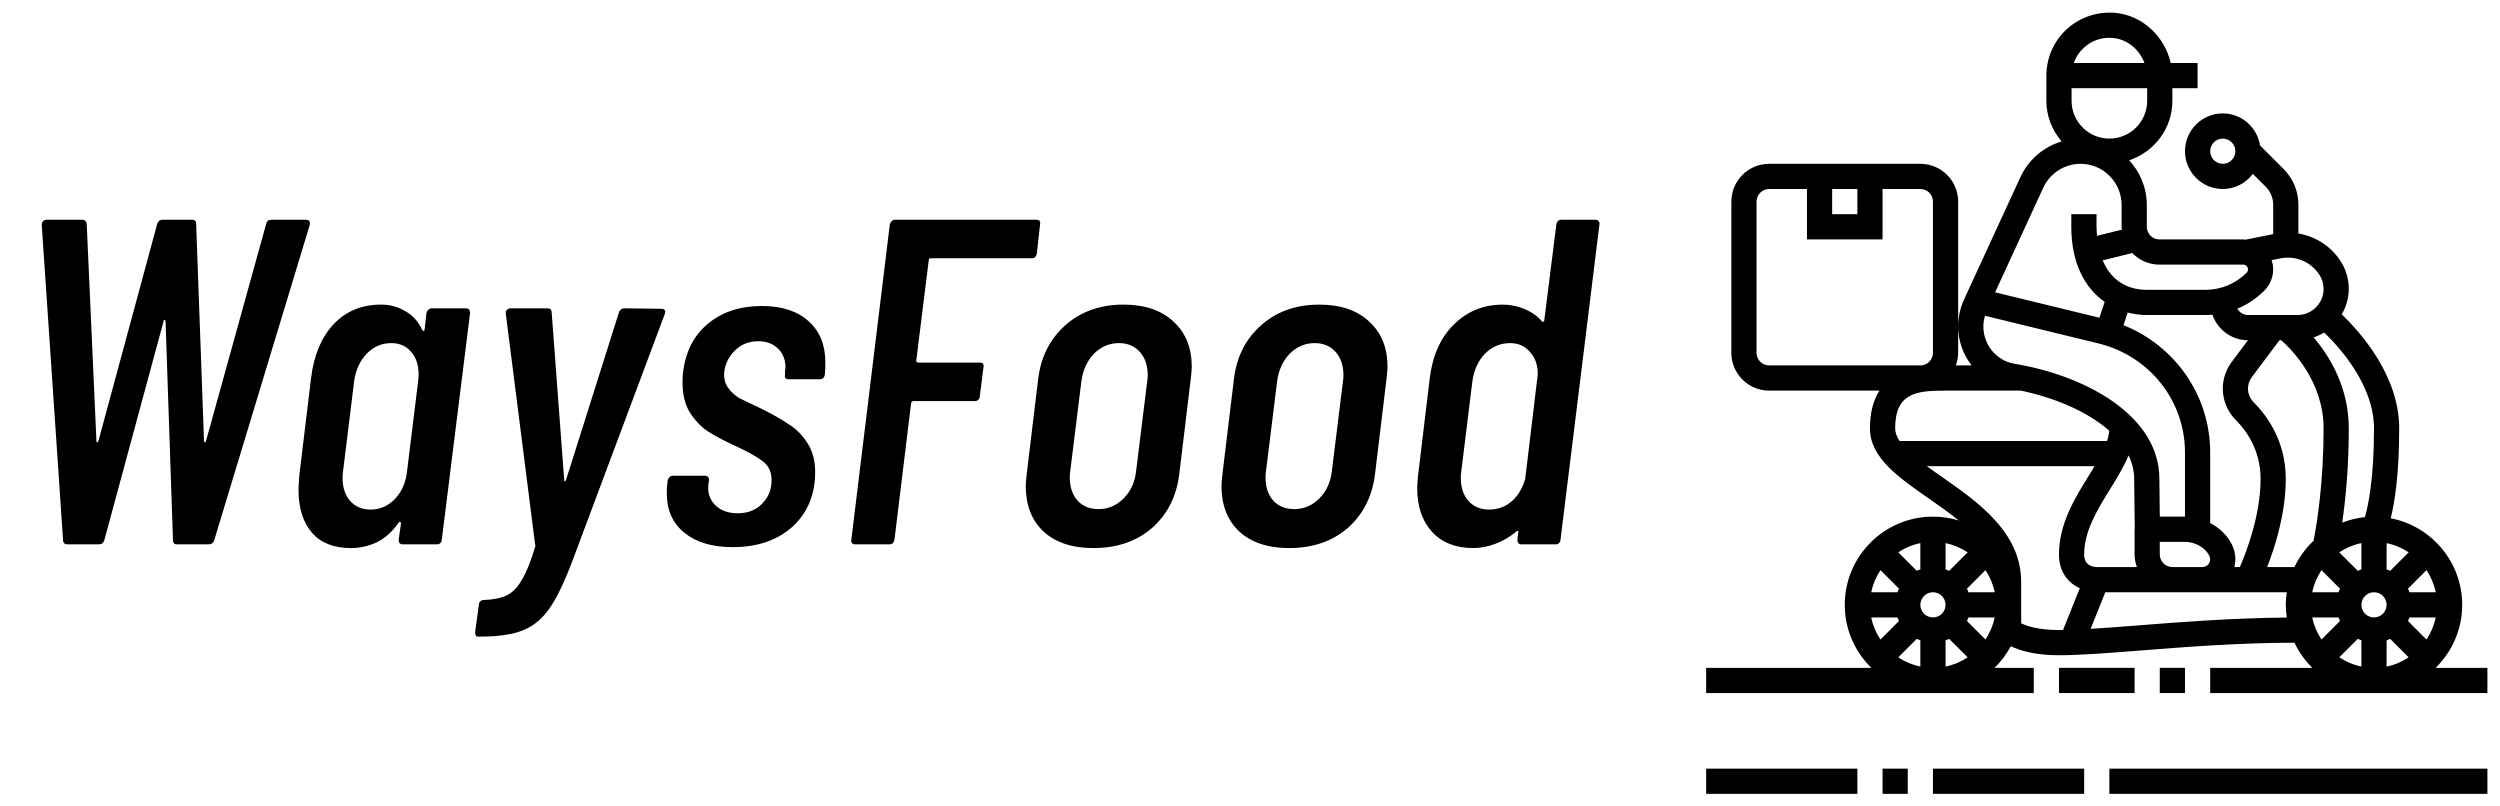 <svg width="124" height="40" viewBox="0 0 124 40" fill="none" xmlns="http://www.w3.org/2000/svg">
<path d="M3.358 27C3.205 27 3.128 26.931 3.128 26.793L2.07 11.153C2.07 11.076 2.093 11.015 2.139 10.969C2.185 10.923 2.239 10.9 2.3 10.9H4.071C4.209 10.9 4.286 10.969 4.301 11.107L4.784 21.894C4.784 21.925 4.792 21.94 4.807 21.94C4.838 21.94 4.861 21.925 4.876 21.894L7.797 11.107C7.843 10.969 7.927 10.9 8.05 10.9H9.545C9.668 10.9 9.729 10.969 9.729 11.107L10.12 21.894C10.135 21.925 10.151 21.94 10.166 21.94C10.181 21.94 10.197 21.925 10.212 21.894L13.202 11.107C13.233 10.969 13.317 10.9 13.455 10.9H15.18C15.333 10.9 15.395 10.984 15.364 11.153L10.626 26.793C10.58 26.931 10.488 27 10.35 27H8.763C8.64 27 8.579 26.931 8.579 26.793L8.211 15.914C8.196 15.883 8.173 15.868 8.142 15.868C8.127 15.868 8.119 15.883 8.119 15.914L5.175 26.793C5.129 26.931 5.045 27 4.922 27H3.358ZM21.154 15.523C21.169 15.462 21.2 15.408 21.246 15.362C21.292 15.316 21.345 15.293 21.407 15.293H23.109C23.247 15.293 23.316 15.37 23.316 15.523L21.913 26.77C21.913 26.831 21.89 26.885 21.844 26.931C21.798 26.977 21.744 27 21.683 27H19.981C19.843 27 19.774 26.923 19.774 26.77L19.889 25.965C19.889 25.919 19.873 25.896 19.843 25.896C19.827 25.881 19.804 25.888 19.774 25.919C19.482 26.348 19.13 26.67 18.716 26.885C18.302 27.084 17.865 27.184 17.405 27.184C16.561 27.184 15.917 26.931 15.473 26.425C15.028 25.904 14.806 25.191 14.806 24.286C14.806 24.148 14.821 23.895 14.852 23.527L15.427 18.766C15.565 17.631 15.933 16.742 16.531 16.098C17.144 15.439 17.934 15.109 18.9 15.109C19.344 15.109 19.743 15.216 20.096 15.431C20.464 15.63 20.747 15.945 20.947 16.374C20.977 16.405 21 16.42 21.016 16.42C21.046 16.405 21.062 16.374 21.062 16.328L21.154 15.523ZM18.371 25.275C18.846 25.275 19.252 25.099 19.59 24.746C19.927 24.393 20.126 23.941 20.188 23.389L20.74 18.904C20.755 18.827 20.763 18.72 20.763 18.582C20.763 18.107 20.64 17.731 20.395 17.455C20.149 17.164 19.82 17.018 19.406 17.018C18.93 17.018 18.524 17.194 18.187 17.547C17.849 17.9 17.642 18.352 17.566 18.904L17.014 23.389C16.998 23.466 16.991 23.573 16.991 23.711C16.991 24.171 17.113 24.547 17.359 24.838C17.619 25.129 17.957 25.275 18.371 25.275ZM23.683 31.577C23.606 31.577 23.568 31.5 23.568 31.347L23.752 29.99C23.752 29.929 23.775 29.875 23.821 29.829C23.867 29.783 23.921 29.76 23.982 29.76C24.457 29.745 24.841 29.668 25.132 29.53C25.423 29.392 25.676 29.131 25.891 28.748C26.121 28.365 26.343 27.805 26.558 27.069L26.535 26.954L25.086 15.546V15.5C25.086 15.439 25.109 15.393 25.155 15.362C25.201 15.316 25.255 15.293 25.316 15.293H27.156C27.294 15.293 27.363 15.362 27.363 15.5L27.984 23.803C27.984 23.849 27.992 23.872 28.007 23.872C28.038 23.872 28.061 23.849 28.076 23.803L30.698 15.5C30.744 15.362 30.836 15.293 30.974 15.293L32.814 15.316C32.891 15.316 32.944 15.339 32.975 15.385C33.006 15.431 33.006 15.492 32.975 15.569L28.398 27.805C27.999 28.863 27.624 29.645 27.271 30.151C26.918 30.672 26.481 31.04 25.96 31.255C25.439 31.47 24.718 31.577 23.798 31.577H23.683ZM36.338 27.138C35.326 27.138 34.529 26.9 33.946 26.425C33.363 25.95 33.072 25.298 33.072 24.47C33.072 24.271 33.08 24.125 33.095 24.033L33.118 23.826C33.133 23.765 33.164 23.711 33.21 23.665C33.256 23.619 33.309 23.596 33.371 23.596H34.958C35.035 23.596 35.088 23.619 35.119 23.665C35.165 23.711 35.18 23.765 35.165 23.826L35.142 23.987C35.081 24.401 35.188 24.754 35.464 25.045C35.74 25.321 36.115 25.459 36.591 25.459C37.081 25.459 37.48 25.306 37.787 24.999C38.109 24.677 38.27 24.286 38.27 23.826C38.27 23.397 38.117 23.075 37.81 22.86C37.503 22.63 37.013 22.362 36.338 22.055C35.847 21.825 35.433 21.603 35.096 21.388C34.774 21.173 34.483 20.867 34.222 20.468C33.977 20.069 33.854 19.579 33.854 18.996C33.854 18.781 33.861 18.613 33.877 18.49C33.999 17.447 34.413 16.635 35.119 16.052C35.824 15.469 36.714 15.178 37.787 15.178C38.783 15.178 39.558 15.431 40.11 15.937C40.662 16.428 40.938 17.11 40.938 17.984C40.938 18.214 40.93 18.39 40.915 18.513V18.582C40.884 18.735 40.8 18.812 40.662 18.812H39.121C38.968 18.812 38.906 18.735 38.937 18.582V18.421L38.96 18.214C38.96 17.846 38.837 17.539 38.592 17.294C38.346 17.049 38.017 16.926 37.603 16.926C37.158 16.926 36.782 17.072 36.476 17.363C36.169 17.654 35.985 18.007 35.924 18.421C35.893 18.743 35.955 19.011 36.108 19.226C36.261 19.441 36.453 19.617 36.683 19.755C36.928 19.878 37.312 20.062 37.833 20.307C38.354 20.568 38.783 20.813 39.121 21.043C39.474 21.258 39.78 21.564 40.041 21.963C40.301 22.362 40.432 22.845 40.432 23.412C40.432 24.531 40.056 25.436 39.305 26.126C38.553 26.801 37.565 27.138 36.338 27.138ZM51.426 12.579C51.395 12.732 51.311 12.809 51.173 12.809H46.159C46.144 12.809 46.12 12.817 46.09 12.832C46.075 12.847 46.067 12.87 46.067 12.901L45.446 17.892C45.446 17.953 45.477 17.984 45.538 17.984H48.597C48.75 17.984 48.812 18.061 48.781 18.214L48.597 19.663C48.597 19.724 48.574 19.778 48.528 19.824C48.482 19.87 48.428 19.893 48.367 19.893H45.308C45.262 19.893 45.224 19.924 45.193 19.985L44.365 26.77C44.334 26.923 44.25 27 44.112 27H42.41C42.349 27 42.295 26.977 42.249 26.931C42.218 26.885 42.211 26.831 42.226 26.77L44.135 11.13C44.15 11.069 44.181 11.015 44.227 10.969C44.273 10.923 44.327 10.9 44.388 10.9H51.403C51.556 10.9 51.617 10.977 51.587 11.13L51.426 12.579ZM54.235 27.184C53.177 27.184 52.349 26.908 51.751 26.356C51.168 25.804 50.877 25.053 50.877 24.102C50.877 23.995 50.892 23.803 50.923 23.527L51.498 18.766C51.636 17.677 52.088 16.796 52.855 16.121C53.622 15.446 54.58 15.109 55.73 15.109C56.788 15.109 57.616 15.393 58.214 15.96C58.812 16.512 59.111 17.256 59.111 18.191C59.111 18.298 59.096 18.49 59.065 18.766L58.49 23.527C58.352 24.631 57.9 25.52 57.133 26.195C56.366 26.854 55.4 27.184 54.235 27.184ZM54.488 25.252C54.963 25.252 55.377 25.076 55.73 24.723C56.083 24.37 56.29 23.918 56.351 23.366L56.903 18.904C56.918 18.827 56.926 18.728 56.926 18.605C56.926 18.13 56.796 17.746 56.535 17.455C56.274 17.164 55.929 17.018 55.5 17.018C55.025 17.018 54.611 17.194 54.258 17.547C53.921 17.9 53.714 18.352 53.637 18.904L53.085 23.366C53.07 23.443 53.062 23.55 53.062 23.688C53.062 24.163 53.192 24.547 53.453 24.838C53.714 25.114 54.059 25.252 54.488 25.252ZM63.944 27.184C62.886 27.184 62.058 26.908 61.46 26.356C60.877 25.804 60.586 25.053 60.586 24.102C60.586 23.995 60.601 23.803 60.632 23.527L61.207 18.766C61.345 17.677 61.797 16.796 62.564 16.121C63.33 15.446 64.289 15.109 65.439 15.109C66.497 15.109 67.325 15.393 67.923 15.96C68.521 16.512 68.82 17.256 68.82 18.191C68.82 18.298 68.804 18.49 68.774 18.766L68.199 23.527C68.061 24.631 67.608 25.52 66.842 26.195C66.075 26.854 65.109 27.184 63.944 27.184ZM64.197 25.252C64.672 25.252 65.086 25.076 65.439 24.723C65.791 24.37 65.998 23.918 66.06 23.366L66.612 18.904C66.627 18.827 66.635 18.728 66.635 18.605C66.635 18.13 66.504 17.746 66.244 17.455C65.983 17.164 65.638 17.018 65.209 17.018C64.733 17.018 64.319 17.194 63.967 17.547C63.629 17.9 63.422 18.352 63.346 18.904L62.794 23.366C62.778 23.443 62.771 23.55 62.771 23.688C62.771 24.163 62.901 24.547 63.162 24.838C63.422 25.114 63.767 25.252 64.197 25.252ZM77.194 11.13C77.225 10.977 77.309 10.9 77.447 10.9H79.149C79.21 10.9 79.256 10.923 79.287 10.969C79.333 11.015 79.348 11.069 79.333 11.13L77.401 26.77C77.401 26.831 77.378 26.885 77.332 26.931C77.286 26.977 77.232 27 77.171 27H75.469C75.331 27 75.262 26.923 75.262 26.77L75.308 26.402C75.323 26.371 75.316 26.348 75.285 26.333C75.27 26.318 75.247 26.325 75.216 26.356C74.894 26.632 74.541 26.839 74.158 26.977C73.79 27.115 73.43 27.184 73.077 27.184C72.203 27.184 71.521 26.916 71.03 26.379C70.539 25.842 70.294 25.122 70.294 24.217C70.294 24.079 70.309 23.857 70.34 23.55L70.915 18.766C71.053 17.631 71.452 16.742 72.111 16.098C72.77 15.439 73.583 15.109 74.549 15.109C74.902 15.109 75.247 15.178 75.584 15.316C75.937 15.454 76.236 15.661 76.481 15.937C76.512 15.968 76.535 15.975 76.55 15.96C76.581 15.945 76.596 15.922 76.596 15.891L77.194 11.13ZM73.859 25.275C74.288 25.275 74.664 25.137 74.986 24.861C75.308 24.57 75.53 24.194 75.653 23.734L76.274 18.559C76.274 18.099 76.144 17.731 75.883 17.455C75.638 17.164 75.308 17.018 74.894 17.018C74.419 17.018 74.005 17.194 73.652 17.547C73.315 17.9 73.108 18.352 73.031 18.904L72.479 23.389C72.464 23.466 72.456 23.573 72.456 23.711C72.456 24.171 72.579 24.547 72.824 24.838C73.085 25.129 73.43 25.275 73.859 25.275Z" fill="black"/>
<g clip-path="url(#clip0_86_2)">
<path d="M120.806 33.125C121.619 32.33 122.125 31.224 122.125 30C122.125 27.872 120.597 26.096 118.581 25.706C118.775 24.925 119 23.532 119 21.25C119 18.641 117.092 16.495 116.151 15.594C116.367 15.22 116.5 14.793 116.5 14.331C116.5 13.828 116.353 13.34 116.073 12.92C115.584 12.189 114.83 11.722 114 11.581V10.152C114 9.484 113.74 8.857 113.267 8.384L112.096 7.212C111.956 6.316 111.186 5.625 110.25 5.625C109.216 5.625 108.375 6.466 108.375 7.5C108.375 8.534 109.216 9.375 110.25 9.375C110.861 9.375 111.398 9.078 111.741 8.624L112.384 9.268C112.62 9.504 112.75 9.818 112.75 10.152V11.613L111.378 11.887V11.888C111.34 11.885 111.304 11.875 111.266 11.875H107.104C106.761 11.875 106.482 11.594 106.482 11.25V10.168C106.482 9.312 106.146 8.537 105.609 7.951C106.848 7.536 107.75 6.378 107.75 5V4.375H109V3.125H107.668C107.366 1.804 106.271 0.767 104.929 0.639C104.055 0.557 103.172 0.846 102.522 1.437C101.872 2.027 101.5 2.871 101.5 3.75V5C101.5 5.771 101.791 6.468 102.256 7.014C101.366 7.281 100.611 7.919 100.211 8.788L97.418 14.852C97.226 15.269 97.125 15.73 97.125 16.188C97.125 16.918 97.376 17.589 97.794 18.125H97.009C97.08 17.929 97.125 17.72 97.125 17.5V16.188V10C97.125 8.966 96.284 8.125 95.25 8.125H87.75C86.716 8.125 85.875 8.966 85.875 10V17.5C85.875 18.534 86.716 19.375 87.75 19.375H93.221C92.934 19.822 92.75 20.424 92.75 21.25C92.75 22.691 94.152 23.668 95.636 24.703C96.154 25.064 96.678 25.429 97.153 25.816C96.748 25.692 96.319 25.625 95.875 25.625C93.463 25.625 91.5 27.587 91.5 30C91.5 31.224 92.006 32.33 92.819 33.125H84.625V34.375H100.875V33.125H98.931C99.251 32.812 99.523 32.451 99.736 32.052C100.189 32.27 100.938 32.5 102.125 32.5C103.185 32.5 104.562 32.391 106.157 32.266C108.308 32.096 110.973 31.886 113.804 31.877C114.027 32.344 114.328 32.767 114.694 33.125H109.625V34.375H123.375V33.125H120.806ZM110.25 8.125C109.905 8.125 109.625 7.844 109.625 7.5C109.625 7.156 109.905 6.875 110.25 6.875C110.595 6.875 110.875 7.156 110.875 7.5C110.875 7.844 110.595 8.125 110.25 8.125ZM104.008 28.125C103.719 28.117 103.375 28.003 103.375 27.5C103.375 26.338 104.031 25.277 104.666 24.252C105.014 23.689 105.348 23.142 105.577 22.587C105.753 22.953 105.855 23.343 105.855 23.757L105.884 26.25H105.875V27.5C105.875 27.72 105.92 27.929 105.99 28.125H104.008ZM94.221 21.875C94.082 21.666 94 21.457 94 21.25C94 19.509 95.019 19.375 96.458 19.375H100.239C101.884 19.72 103.534 20.402 104.616 21.361C104.604 21.527 104.568 21.698 104.51 21.875H94.221ZM98.457 15.663L104.091 17.036C106.614 17.656 108.375 19.877 108.375 22.438V25.625H107.126L107.105 23.75C107.105 20.636 103.498 18.64 99.924 18.043C99.026 17.894 98.375 17.113 98.375 16.188C98.375 16.011 98.409 15.835 98.457 15.663ZM107.125 27.5V26.875H108.375C108.876 26.875 109.384 27.165 109.584 27.566C109.611 27.619 109.625 27.679 109.625 27.739C109.625 27.952 109.453 28.125 109.241 28.125H107.75C107.405 28.125 107.125 27.844 107.125 27.5ZM110.702 27.008C110.476 26.553 110.089 26.185 109.625 25.942V22.438C109.625 19.629 107.897 17.159 105.324 16.128L105.533 15.501C105.843 15.582 106.161 15.625 106.48 15.625H109.391C109.507 15.625 109.621 15.617 109.735 15.608C109.989 16.343 110.68 16.875 111.5 16.875L110.691 17.954C110.407 18.333 110.25 18.803 110.25 19.277C110.25 19.866 110.488 20.427 110.918 20.858C111.369 21.308 112.125 22.282 112.125 23.75C112.125 25.55 111.419 27.383 111.098 28.125H110.824C110.854 28.001 110.875 27.872 110.875 27.739C110.875 27.486 110.815 27.233 110.702 27.008ZM111.801 19.973C111.607 19.779 111.5 19.532 111.5 19.277C111.5 19.072 111.567 18.868 111.691 18.704L113.062 16.875H113.148C113.646 17.313 115.25 18.905 115.25 21.25C115.25 23.894 114.93 25.912 114.755 26.82C114.362 27.191 114.039 27.633 113.803 28.125H112.451C112.839 27.133 113.375 25.457 113.375 23.75C113.375 21.832 112.389 20.561 111.801 19.973V19.973ZM114.688 29.375C114.769 28.977 114.928 28.607 115.146 28.279L116.063 29.197C116.036 29.255 116.012 29.314 115.991 29.375H114.688ZM117.75 30.625C117.405 30.625 117.125 30.344 117.125 30C117.125 29.656 117.405 29.375 117.75 29.375C118.095 29.375 118.375 29.656 118.375 30C118.375 30.344 118.095 30.625 117.75 30.625ZM118.375 31.76C118.436 31.738 118.496 31.715 118.553 31.688L119.471 32.605C119.143 32.822 118.773 32.981 118.375 33.062V31.76ZM120.354 31.721L119.437 30.803C119.464 30.745 119.488 30.686 119.509 30.625H120.811C120.731 31.023 120.572 31.393 120.354 31.721ZM119.51 29.375C119.488 29.314 119.465 29.254 119.438 29.197L120.355 28.279C120.572 28.607 120.731 28.977 120.813 29.375H119.51ZM118.553 28.313C118.495 28.286 118.436 28.262 118.375 28.241V26.939C118.773 27.02 119.143 27.179 119.471 27.396L118.553 28.313ZM117.125 28.24C117.064 28.262 117.004 28.285 116.947 28.312L116.029 27.395C116.357 27.177 116.727 27.019 117.125 26.938V28.24ZM115.99 30.625C116.012 30.686 116.035 30.746 116.062 30.803L115.145 31.721C114.928 31.393 114.769 31.023 114.687 30.625H115.99ZM116.947 31.687C117.005 31.714 117.064 31.738 117.125 31.759V33.061C116.727 32.98 116.357 32.821 116.029 32.604L116.947 31.687ZM117.75 21.25C117.75 23.755 117.463 25.091 117.3 25.648C116.906 25.689 116.53 25.786 116.174 25.924C116.336 24.804 116.5 23.198 116.5 21.25C116.5 19.201 115.542 17.657 114.755 16.734C114.94 16.672 115.116 16.593 115.279 16.493C116.081 17.264 117.75 19.124 117.75 21.25ZM115.033 13.613C115.175 13.827 115.25 14.075 115.25 14.331C115.25 15.045 114.669 15.625 113.956 15.625H111.5C111.272 15.625 111.08 15.496 110.971 15.312C111.468 15.107 111.924 14.803 112.316 14.411C112.652 14.074 112.807 13.592 112.731 13.122C112.718 13.046 112.691 12.975 112.668 12.903L113.107 12.815C113.854 12.666 114.61 12.979 115.033 13.613ZM107.104 13.125H111.266C111.302 13.125 111.337 13.134 111.37 13.15C111.463 13.197 111.489 13.279 111.497 13.323C111.504 13.368 111.506 13.454 111.431 13.528C110.886 14.074 110.161 14.375 109.391 14.375H106.48C105.437 14.375 104.684 13.844 104.293 12.915L105.759 12.549C106.099 12.902 106.575 13.125 107.104 13.125V13.125ZM103.364 2.362C103.759 2.002 104.269 1.832 104.811 1.884C105.519 1.952 106.112 2.453 106.366 3.125H102.858C102.96 2.836 103.133 2.572 103.364 2.362V2.362ZM102.75 4.375H106.5V5C106.5 6.034 105.659 6.875 104.625 6.875C103.591 6.875 102.75 6.034 102.75 5V4.375ZM101.346 9.311C101.678 8.591 102.403 8.125 103.195 8.125C104.318 8.125 105.232 9.041 105.232 10.168V11.25C105.232 11.297 105.243 11.342 105.246 11.388L104.015 11.696C104.003 11.549 103.987 11.406 103.987 11.25V10.625H102.737V11.25C102.737 13.084 103.431 14.299 104.392 14.974L104.13 15.759L98.957 14.499L101.346 9.311ZM90.875 9.375H92.125V10.625H90.875V9.375ZM87.125 17.5V10C87.125 9.656 87.405 9.375 87.75 9.375H89.625V11.875H93.375V9.375H95.25C95.595 9.375 95.875 9.656 95.875 10V17.5C95.875 17.844 95.595 18.125 95.25 18.125H87.75C87.405 18.125 87.125 17.844 87.125 17.5ZM97.635 29.375C97.613 29.314 97.59 29.254 97.562 29.197L98.48 28.279C98.698 28.607 98.856 28.977 98.938 29.375H97.635ZM96.5 30C96.5 30.344 96.22 30.625 95.875 30.625C95.53 30.625 95.25 30.344 95.25 30C95.25 29.656 95.53 29.375 95.875 29.375C96.22 29.375 96.5 29.656 96.5 30ZM96.678 28.313C96.62 28.286 96.561 28.262 96.5 28.241V26.939C96.898 27.02 97.268 27.179 97.596 27.396L96.678 28.313ZM95.25 28.24C95.189 28.262 95.129 28.285 95.072 28.312L94.154 27.395C94.482 27.177 94.852 27.019 95.25 26.938V28.24ZM94.188 29.197C94.161 29.255 94.137 29.314 94.116 29.375H92.814C92.895 28.977 93.054 28.607 93.271 28.279L94.188 29.197ZM94.115 30.625C94.137 30.686 94.16 30.746 94.188 30.803L93.27 31.721C93.052 31.393 92.894 31.023 92.812 30.625H94.115ZM95.072 31.687C95.13 31.714 95.189 31.738 95.25 31.759V33.061C94.852 32.98 94.482 32.821 94.154 32.604L95.072 31.687ZM96.5 31.76C96.561 31.738 96.621 31.715 96.678 31.688L97.596 32.605C97.268 32.822 96.898 32.981 96.5 33.062V31.76ZM98.479 31.721L97.562 30.803C97.589 30.745 97.613 30.686 97.634 30.625H98.936C98.856 31.023 98.697 31.393 98.479 31.721V31.721ZM100.25 30.915V28.863C100.25 26.396 98.088 24.889 96.352 23.678C96.084 23.491 95.822 23.308 95.573 23.125H103.889C103.796 23.279 103.701 23.436 103.603 23.594C102.91 24.714 102.125 25.983 102.125 27.5C102.125 28.404 102.61 28.924 103.156 29.178L102.329 31.246C102.263 31.246 102.188 31.25 102.125 31.25C101.098 31.25 100.518 31.046 100.25 30.915ZM106.059 31.019C105.197 31.087 104.408 31.148 103.697 31.191L104.423 29.375H113.425C113.396 29.58 113.375 29.788 113.375 30C113.375 30.214 113.396 30.424 113.426 30.63C110.69 30.656 108.136 30.855 106.059 31.019V31.019Z" fill="black"/>
<path d="M107.125 33.125H108.375V34.375H107.125V33.125Z" fill="black"/>
<path d="M84.625 38.125H92.125V39.375H84.625V38.125Z" fill="black"/>
<path d="M95.875 38.125H103.375V39.375H95.875V38.125Z" fill="black"/>
<path d="M93.375 38.125H94.625V39.375H93.375V38.125Z" fill="black"/>
<path d="M104.625 38.125H123.375V39.375H104.625V38.125Z" fill="black"/>
<path d="M102.125 33.125H105.875V34.375H102.125V33.125Z" fill="black"/>
</g>
<defs>
<clipPath id="clip0_86_2">
<rect width="40" height="40" fill="white" transform="translate(84)"/>
</clipPath>
</defs>
</svg>
